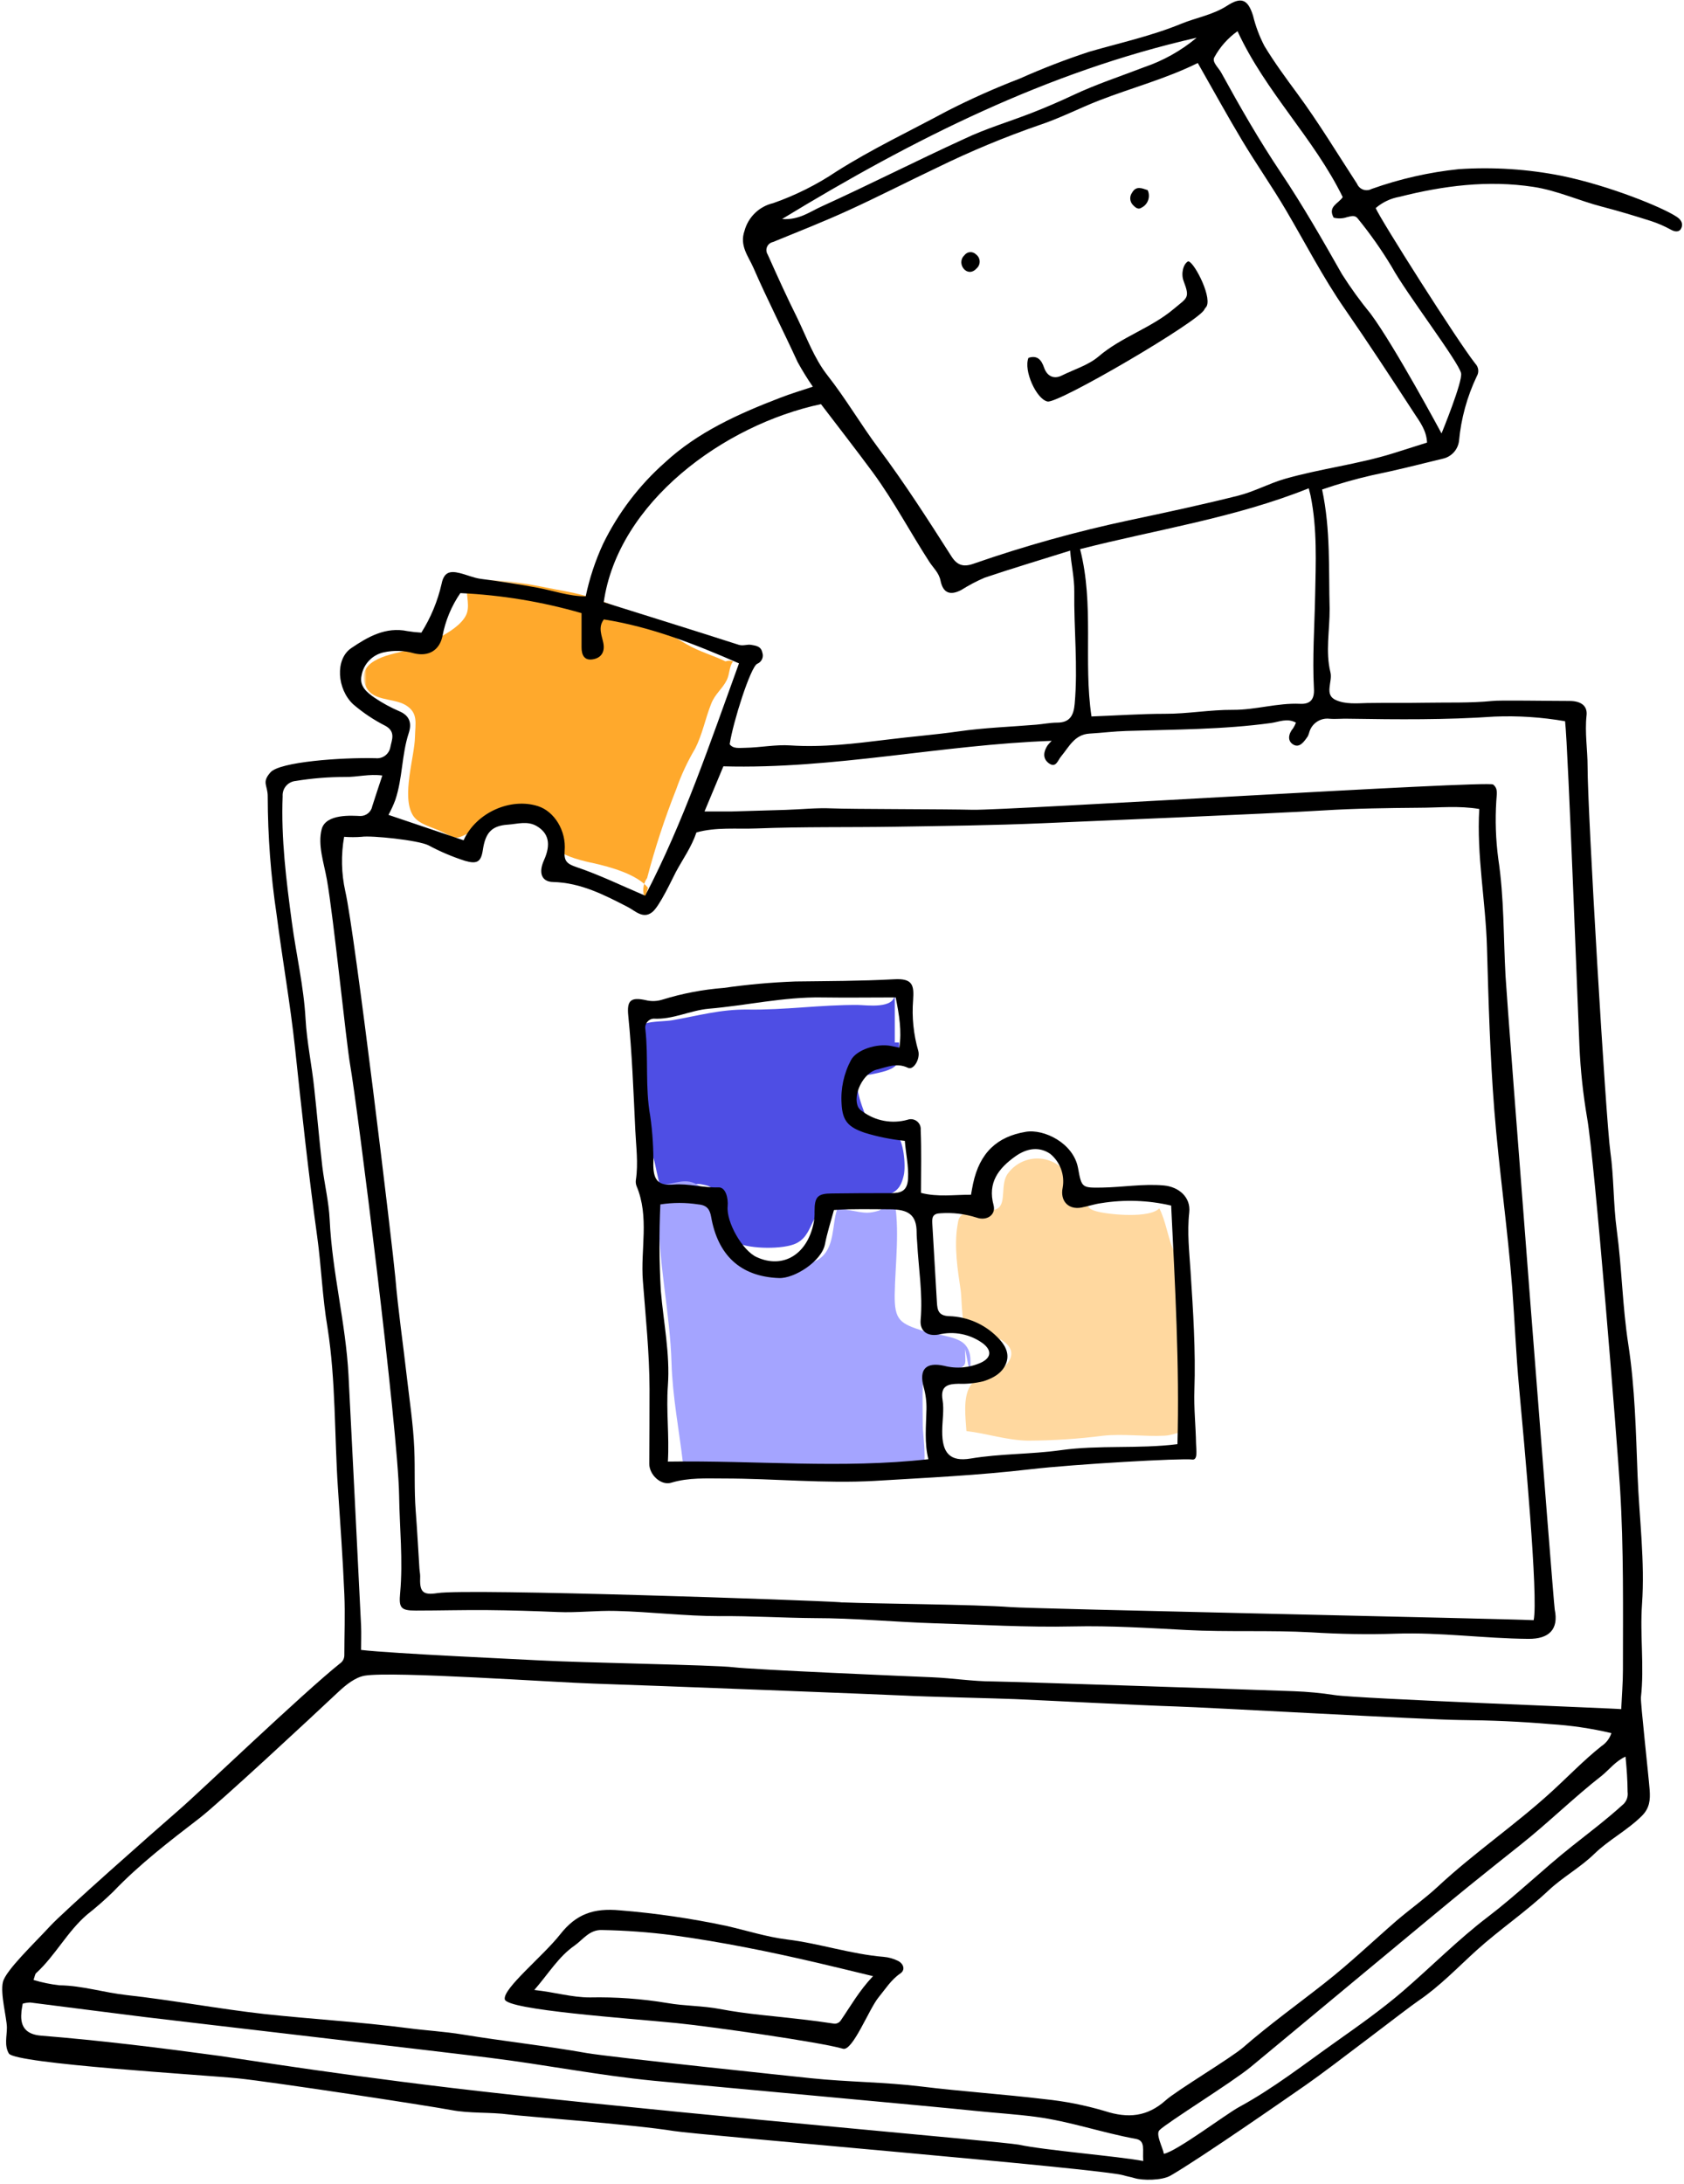<svg width="324" height="420" viewBox="0 0 324 420" fill="none" xmlns="http://www.w3.org/2000/svg">
<mask id="mask0_171_708" style="mask-type:luminance" maskUnits="userSpaceOnUse" x="69" y="111" width="160" height="173">
<path d="M228.8 111.5H69.89V283.42H228.8V111.5Z" fill="white"/>
</mask>
<g mask="url(#mask0_171_708)">
<mask id="mask1_171_708" style="mask-type:luminance" maskUnits="userSpaceOnUse" x="69" y="111" width="160" height="173">
<path d="M228.8 111.5H69.89V283.42H228.8V111.5Z" fill="white"/>
</mask>
<g mask="url(#mask1_171_708)">
<mask id="mask2_171_708" style="mask-type:luminance" maskUnits="userSpaceOnUse" x="55" y="100" width="101" height="75">
<path d="M155.409 100.31H55.499V174.46H155.409V100.31Z" fill="white"/>
</mask>
<g mask="url(#mask2_171_708)">
<path d="M124.129 172.86C123.834 172.219 123.714 171.511 123.78 170.809C123.847 170.106 124.099 169.434 124.509 168.86C126.028 163.059 127.899 157.355 130.109 151.78C131.06 149.062 132.279 146.446 133.749 143.97C135.169 141.17 135.689 138.21 136.839 135.33C137.599 133.41 139.009 132.47 139.839 130.78C140.429 129.53 140.259 128.27 141.039 127.2C140.569 127.04 140.059 127.04 139.589 127.2C137.419 126.12 134.539 125.34 132.079 123.89C124.589 119.49 117.519 115.3 108.869 113.73C102.989 112.67 95.749 110.78 89.869 111.86C89.489 113.72 90.389 116.03 89.869 117.79C88.869 121.19 81.709 124.11 78.539 125.01C75.739 125.81 68.639 126.64 70.199 131.54C71.299 135.02 75.589 134.12 78.059 135.62C80.529 137.12 79.889 139.13 79.839 141.72C79.769 145.58 77.189 153.17 79.449 156.82C80.549 158.59 83.269 159.08 85.079 160C88.259 161.61 87.739 161.3 90.679 160C91.899 159.44 93.249 159.51 94.509 159.07C96.509 158.37 97.509 157.28 99.679 157C102.459 156.64 104.879 157.08 106.059 160C106.729 161.63 106.329 162.46 107.589 163.62C108.849 164.78 112.259 165.62 114.229 166.02C117.399 166.73 122.509 168.13 124.669 170.73" fill="#FFA92C"/>
</g>
<mask id="mask3_171_708" style="mask-type:luminance" maskUnits="userSpaceOnUse" x="107" y="179" width="82" height="63">
<path d="M188.52 179.89H107.56V241.51H188.52V179.89Z" fill="white"/>
</mask>
<g mask="url(#mask3_171_708)">
<path d="M172.16 200.5C172.16 197.36 172.16 194.22 172.16 191.08C172.23 194.15 166.63 193.29 165.11 193.28C157.92 193.22 150.97 194.28 143.84 194.16C138.57 194.1 134.37 195.35 129.25 196.23C128.06 196.43 125.39 196.42 124.25 196.83C122.13 197.61 122.7 197.83 122.25 199.83C121.16 205.05 122.78 210.83 124.11 215.83C124.79 218.36 125.11 220.83 125.91 223.35C126.01 223.66 126.75 227.45 126.91 227.62C128.26 228.79 133.16 227.46 134.78 227.74C137.48 228.19 137.33 228.65 137.63 231.27C137.93 233.89 138.79 237.07 141.24 238.72C143.46 240.21 149.89 240.32 152.64 239.35C156.89 237.86 155.48 232.7 160.01 231.87C162.284 231.559 164.533 231.085 166.74 230.45C167.94 230.06 170.27 230.06 171.28 229.62C173.03 228.86 173.51 227.62 173.88 226.04C174.31 224.23 173.88 219.15 172.34 218.04C170.97 217.1 169.26 218.54 167.71 218.16C166.71 214.32 164.66 211.07 164.84 206.99C166.699 206.843 168.538 206.508 170.33 205.99C173.64 204.93 172.95 203.64 172.98 200.5" fill="#4E4EE4"/>
</g>
<mask id="mask4_171_708" style="mask-type:luminance" maskUnits="userSpaceOnUse" x="169" y="211" width="75" height="68">
<path d="M243.189 211.62H169.559V278.68H243.189V211.62Z" fill="white"/>
</mask>
<g mask="url(#mask4_171_708)">
<path d="M228.38 274.48C228.38 265.7 229.28 256.57 227.76 247.91C227.319 245.247 226.605 242.637 225.63 240.12C224.63 237.65 224.27 234.77 223.05 232.39C221.18 234.34 213.65 233.62 211.25 233.04C208.7 232.42 209.46 231.7 208.58 229.83C208.58 229.74 207.24 228.35 207.15 228.23C206.384 226.993 205.485 225.843 204.47 224.8C203.756 224.103 202.902 223.567 201.965 223.227C201.027 222.887 200.028 222.752 199.034 222.829C198.04 222.907 197.074 223.196 196.2 223.677C195.327 224.159 194.566 224.821 193.97 225.62C192.35 227.62 193.72 231.4 191.9 232.44C190.52 233.23 187.3 232.31 185.74 233.21C184.41 233.98 184.43 234.4 184.2 235.77C183.55 239.77 184.25 244.27 184.84 248.18C185.09 249.83 184.94 255.67 186.38 256.73C187.82 257.79 190.79 256.63 192.53 257.63C196.95 260.17 193.3 263.63 190.01 264.83C188.62 265.35 187.61 265.03 186.64 266.6C185.24 268.85 185.78 272.7 185.94 275.23C189.8 275.67 193.71 277 197.73 277.07C202.595 277.056 207.454 276.738 212.28 276.12C216.15 275.71 220.17 276.32 224.07 276.12C225.67 276.06 227.34 275.12 228.8 275.28" fill="#FFD89F"/>
</g>
<mask id="mask5_171_708" style="mask-type:luminance" maskUnits="userSpaceOnUse" x="112" y="216" width="90" height="70">
<path d="M201.1 216.04H112.36V285.01H201.1V216.04Z" fill="white"/>
</mask>
<g mask="url(#mask5_171_708)">
<path d="M186.659 264.38C186.659 262.27 187.129 260.08 185.569 258.5C184.009 256.92 179.809 256.69 177.569 255.96C173.209 254.54 172.069 253.96 172.139 248.96C172.229 243.22 173.199 236.02 171.979 230.39C170.269 229.92 171.139 231.39 170.219 232.04C169.299 232.69 169.509 232.81 167.879 233.13C165.559 233.58 163.319 232.32 161.049 232.62C160.049 235.54 160.679 239.95 157.659 242.09C155.469 243.65 150.209 243.3 147.659 243.63C145.369 243.93 143.799 244.2 142.069 242.3C138.719 238.62 138.619 229.69 133.589 227.55C131.259 226.55 129.219 228.02 126.939 227.77C126.499 229.25 126.779 231.24 126.749 232.84C126.589 242.72 128.899 252.24 129.199 262.1C129.399 268.68 130.659 274.99 131.399 281.4C136.259 282.1 141.619 281.89 146.519 281.95C150.779 281.95 155.079 281.67 159.339 281.87C162.099 282.01 164.729 282.87 167.499 282.95C169.099 283.02 176.159 284.04 177.409 282.71C178.409 281.61 177.539 275.58 177.539 274.3C177.539 271.72 177.459 269.11 177.539 266.53C177.619 263.95 177.209 263.85 179.429 263.37C180.839 263.07 182.619 263.84 183.979 263.37C186.289 262.61 185.639 262.24 185.689 259.44" fill="#A4A4FF"/>
</g>
</g>
</g>
<path d="M254.37 94.14C257.507 93.065 260.698 92.154 263.93 91.41C268.51 90.48 273.04 89.33 277.58 88.22C278.388 88.047 279.122 87.629 279.683 87.022C280.243 86.415 280.602 85.649 280.71 84.83C281.105 80.507 282.263 76.289 284.13 72.37C284.359 71.991 284.455 71.547 284.405 71.107C284.354 70.668 284.159 70.257 283.85 69.94C280.42 65.6 265.61 42.24 264.68 40.02C265.986 38.896 267.572 38.146 269.27 37.85C277.73 35.71 286.27 34.61 295.02 35.94C299.62 36.64 303.84 38.62 308.31 39.77C311.45 40.58 314.56 41.53 317.65 42.51C318.973 42.941 320.252 43.497 321.47 44.17C322.37 44.67 323.2 44.65 323.52 43.79C323.77 43.11 323.62 42.38 322.62 41.71C319.83 39.85 309.62 35.71 300.52 33.83C293.995 32.528 287.328 32.091 280.69 32.53C274.958 33.125 269.318 34.404 263.89 36.34C263.643 36.473 263.371 36.553 263.092 36.574C262.812 36.596 262.531 36.558 262.267 36.464C262.003 36.369 261.762 36.221 261.559 36.027C261.356 35.833 261.196 35.599 261.09 35.34C257.3 29.53 253.72 23.59 249.6 18C247.39 15 245.18 12 243.27 8.84C242.307 6.989 241.571 5.028 241.08 3C240.08 -0.17 238.8 -0.65 236.08 1.11C233.36 2.87 230.17 3.38 227.24 4.58C221.52 6.93 215.49 8.24 209.58 9.95C205.03 11.441 200.561 13.167 196.19 15.12C191.416 16.955 186.743 19.041 182.19 21.37C175.08 25.2 167.76 28.65 160.92 32.99C157.14 35.523 153.054 37.566 148.76 39.07C147.443 39.375 146.234 40.032 145.262 40.971C144.29 41.91 143.591 43.095 143.24 44.4C142.24 47.25 143.99 49.29 144.94 51.46C147.61 57.59 150.67 63.55 153.46 69.63C154.355 71.259 155.333 72.841 156.39 74.37C154.22 75.09 152.13 75.72 150.11 76.5C142.11 79.57 134.23 83.11 127.92 88.96C122.98 93.333 118.947 98.633 116.05 104.56C114.549 107.798 113.422 111.197 112.69 114.69C109.4 114.69 106.41 113.57 103.33 113.02C99.73 112.353 96.123 111.79 92.51 111.33C91.12 111.14 89.8 110.54 88.42 110.21C86.62 109.77 85.42 109.98 84.96 112.29C84.202 115.614 82.887 118.786 81.07 121.67C80.175 121.622 79.284 121.526 78.4 121.38C74.19 120.5 70.75 122.5 67.58 124.65C64.41 126.8 64.86 132.57 67.95 135.45C69.856 137.088 71.955 138.489 74.2 139.62C76.2 140.77 75.35 142.36 75.1 143.71C74.982 144.354 74.625 144.93 74.1 145.322C73.575 145.713 72.921 145.891 72.27 145.82C65.58 145.66 53.84 146.52 52.05 148.53C50.26 150.54 51.55 151.01 51.51 153.24C51.526 160.828 52.097 168.405 53.22 175.91C54.32 184.49 55.85 193.01 56.77 201.62C58.05 213.68 59.35 225.75 61.02 237.77C61.83 243.6 62.02 249.53 63.02 255.37C64.62 265.61 64.33 275.96 65.02 286.25C65.47 293.02 65.96 299.79 66.25 306.57C66.42 310.5 66.25 314.45 66.25 318.38C66.243 318.688 66.163 318.989 66.015 319.259C65.867 319.529 65.656 319.759 65.4 319.93C58.23 325.66 38.12 344.93 34.49 348.04C29.03 352.79 12.28 367.57 9.62 370.46C6.44 373.9 1.1 378.97 0.56 381.19C0.02 383.41 1.3 388.07 1.33 389.93C1.33 391.61 0.8 393.39 1.7 394.93C2.86 396.93 39.32 399.05 45.83 399.72C52.34 400.39 82.38 404.97 86.75 405.8C90.46 406.51 94.24 406.17 97.98 406.67C100.6 407.03 121.8 408.57 129.62 409.84C134.49 410.63 212.13 417.11 216.15 418.36C216.85 418.58 217.57 418.68 218.28 418.9C219.81 419.38 223.55 419.38 225.21 418.42C230.83 415.18 247.54 403.57 251.36 400.91C256.56 397.29 270.71 386.27 272.88 384.81C277.02 382 280.46 378.38 284.12 375.06C288.57 371.06 293.56 367.69 297.94 363.57C300.68 361 304.09 359.14 306.77 356.52C309.45 353.9 313.11 352.01 315.89 349.24C317.39 347.75 317.53 346.16 317.39 344.24C317.18 341.45 315.61 327.35 315.71 326.45C316.39 320.5 315.5 314.53 315.92 308.57C316.5 300.28 315.4 292.05 315.07 283.8C314.74 275.35 314.57 266.87 313.28 258.53C312.15 251.23 312.05 243.86 311.06 236.53C310.38 231.53 310.53 226.45 309.82 221.43C308.97 215.43 305.42 155.74 305.45 147.43C305.45 144.16 304.89 140.92 305.25 137.61C305.48 135.61 304 134.81 301.95 134.81C298.15 134.81 288.27 134.64 287.15 134.81C282.85 135.24 278.55 135.07 274.25 135.15C270.52 135.22 266.78 135.15 263.05 135.21C261.05 135.27 258.84 135.46 257.05 134.65C254.69 133.65 256.42 131.13 255.98 129.33C254.98 125.33 255.85 121.17 255.82 117.07C255.61 109.51 256.03 101.93 254.37 94.14ZM295.07 311.6C289.02 311.3 199.02 309.44 194.38 309.08C187.78 308.57 168.04 308.43 162.45 308.19C162.08 308.19 161.77 308.19 161.54 308.14C156.54 307.78 90.09 305.46 84.18 306.39C81.18 306.86 80.72 306.05 80.84 303.13C80.84 302.66 80.73 302.19 80.7 301.72C80.46 298 80.27 294.28 79.98 290.57C79.67 286.57 79.87 282.63 79.71 278.67C79.51 273.97 78.79 269.29 78.25 264.61C77.53 258.29 76.6 251.99 76.06 245.66C75.63 240.66 68.32 179.66 66.44 171.44C65.671 167.989 65.593 164.421 66.21 160.94C67.328 161.026 68.451 161.026 69.57 160.94C71.41 160.65 80.45 161.58 82.43 162.57C84.689 163.786 87.056 164.79 89.5 165.57C91.75 166.21 92.55 165.79 92.89 163.52C93.38 160.18 94.56 158.81 97.71 158.6C99.53 158.48 101.44 157.82 103.25 158.87C105.56 160.22 106.05 162.36 104.66 165.44C103.56 167.89 104.22 169.58 106.4 169.63C111.73 169.76 116.25 172.1 120.82 174.46C122.21 175.18 123.71 176.79 125.44 175.46C126.85 174.46 129.44 168.82 130.05 167.68C131.38 165.21 133.05 162.91 133.99 160.1C137.75 159.04 141.71 159.48 145.58 159.33C154.44 158.98 163.33 159.14 172.2 159C181.65 158.85 191.11 158.74 200.55 158.33C208.12 158 244.22 156.5 254.7 155.86C260.8 155.48 266.91 155.4 273.01 155.35C276.84 155.35 280.7 154.92 284.61 155.59C284.08 164.54 285.84 173.3 286.09 182.17C286.39 192.59 286.68 203.02 287.5 213.45C288.4 224.95 290.09 236.35 290.96 247.84C291.43 254.14 291.68 260.45 292.26 266.73C293.26 277.56 296.02 307.29 295.07 311.6ZM6.45 380.79C6.7 380.09 6.73 379.68 6.95 379.48C10.65 376.09 12.95 371.48 16.77 368.21C18.512 366.838 20.18 365.376 21.77 363.83C26.83 358.54 32.62 354.1 38.4 349.66C42.2 346.73 59.79 330.39 65.05 325.44C66.5 324.08 68.33 322.58 70.18 322.27C75.56 321.37 106.88 323.58 114.28 323.8C123.96 324.1 171.5 325.96 174.03 326.1C177.58 326.31 191.8 326.63 195.35 326.78C199.27 326.94 219.86 328 226.24 328.19C232.32 328.37 274.34 330.74 280.97 330.8C286.73 330.85 292.54 331.09 298.31 331.59C302.259 331.833 306.179 332.411 310.03 333.32C309.697 334.347 309.023 335.229 308.12 335.82C304.74 338.51 301.75 341.63 298.58 344.53C291.58 350.94 283.67 356.3 276.71 362.77C274.18 365.13 271.36 367.12 268.71 369.38C264.1 373.38 259.71 377.58 254.87 381.38C249.63 385.5 244.23 389.38 239.19 393.76C236.8 395.83 226.4 402.04 224.3 403.92C220.73 407.12 217.03 407.45 212.58 406.01C208.771 404.878 204.864 404.107 200.91 403.71C193.06 402.77 185.16 402.25 177.31 401.29C170.24 400.42 163.11 400.43 156.03 399.69C152.25 399.29 117.86 395.69 112.88 394.85C104.94 393.44 96.93 392.58 88.99 391.28C85.52 390.71 81.99 390.52 78.5 390.06C69.31 388.86 60.06 388.34 50.84 387.34C41.97 386.34 33.21 384.68 24.36 383.7C20.02 383.23 15.83 381.87 11.43 381.82C9.742 381.627 8.075 381.283 6.45 380.79ZM73.56 149.15C72.85 151.32 72.22 153.15 71.63 155.03C71.532 155.574 71.244 156.065 70.817 156.415C70.39 156.765 69.852 156.951 69.3 156.94C67.84 156.88 62.68 156.44 61.89 159.48C61.1 162.52 62.32 165.94 62.89 169.14C64.19 176.46 66.59 200.37 67.38 204.88C68.76 212.75 76.6 274.97 76.79 287.63C76.88 293.87 77.56 300.1 76.99 306.34C76.72 309.19 77.06 309.76 79.99 309.75C84.58 309.75 89.18 309.62 93.77 309.66C98.36 309.7 102.77 309.84 107.33 310.03C111.06 310.19 114.78 309.72 118.49 309.82C125.14 309.98 131.8 310.82 138.49 310.82C144.55 310.76 150.6 311.16 156.65 311.2C164.4 311.2 172.15 311.95 179.9 312.2C188.75 312.46 197.58 313 206.45 312.8C213.71 312.64 221 313.1 228.27 313.49C236.27 313.91 244.27 313.49 252.34 313.94C257.74 314.27 263.18 314.38 268.6 314.19C277.11 313.9 285.53 315.12 294.02 315.19C298.02 315.24 299.92 313.38 299.13 309.56C298.91 308.51 290.02 194.12 289.66 187.66C289.25 180.17 289.4 172.66 288.27 165.19C287.778 161.481 287.651 157.733 287.89 154C287.94 152.8 288.3 151.68 287.27 150.88C286.24 150.08 193.66 155.88 187.15 155.74C181.87 155.6 163.75 155.63 159.98 155.47C157.09 155.34 154.05 155.67 151.11 155.76C147.71 155.87 144.3 155.96 140.89 156.06H135.55C136.9 152.82 138.07 150.06 139.18 147.38C160.39 147.97 181.08 143.23 202.34 142.48C202.064 142.752 201.804 143.039 201.56 143.34C200.77 144.53 200.56 145.85 201.75 146.76C203.16 147.82 203.51 146.24 204.15 145.48C205.68 143.65 206.74 141.26 209.62 141.09C211.99 140.95 214.36 140.65 216.73 140.58C226.02 140.29 235.32 140.32 244.57 139.05C246.04 138.85 247.66 138.05 249.34 138.98C249.2 139.355 249.018 139.714 248.8 140.05C247.88 141.14 247.64 142.51 248.85 143.21C250.06 143.91 250.95 142.58 251.63 141.59C251.764 141.286 251.874 140.971 251.96 140.65C252.224 139.873 252.745 139.209 253.438 138.769C254.131 138.329 254.954 138.138 255.77 138.23C257.05 138.34 258.36 138.17 259.65 138.23C268.93 138.38 278.21 138.46 287.49 137.82C292.052 137.629 296.621 137.927 301.12 138.71C301.71 143.71 303.71 197.81 303.88 201.15C304.083 205.793 304.577 210.419 305.36 215C306.84 223.44 311.13 277.15 311.69 286.16C312.42 297.83 312.25 309.52 312.25 321.16C312.25 323.63 312.04 326.1 311.92 328.71C311.18 328.56 261.24 326.71 256.78 326C254.176 325.602 251.552 325.355 248.92 325.26C243.21 325.04 195.43 323.44 191.06 323.38C187.19 323.38 183.28 322.74 179.39 322.58C175.26 322.41 145.12 321.13 141.1 320.65C137.3 320.19 112.23 319.81 103.58 319.32C100.42 319.14 75.36 318.02 69.47 317.32C69.47 315.76 69.54 314.2 69.47 312.65C68.677 296.577 67.87 280.51 67.05 264.45C66.52 254.45 63.9 244.65 63.43 234.6C63.27 231.16 62.43 227.77 62.01 224.34C61.43 219.34 61.01 214.34 60.47 209.41C60.01 204.92 59.04 200.46 58.79 195.99C58.44 189.67 56.98 183.56 56.15 177.34C55.08 169.34 54.06 161.26 54.38 153.13C54.332 152.414 54.566 151.707 55.031 151.16C55.495 150.613 56.155 150.269 56.87 150.2C60.02 149.685 63.208 149.427 66.4 149.43C68.71 149.47 71.02 148.8 73.56 149.15ZM230.47 12.15C233.39 17.26 236.11 22.23 239.02 27.08C241.72 31.57 244.74 35.88 247.4 40.39C251.15 46.75 254.51 53.32 258.72 59.39C263.3 66.01 267.72 72.76 272.1 79.49C273.19 81.15 274.46 82.79 274.56 85.12L268.24 87.12C261.32 89.3 254.07 90.12 247.12 92.12C244.12 93 241.26 94.57 238.22 95.33C231.27 97.08 224.22 98.58 217.22 100.07C207.081 102.224 197.088 105.013 187.3 108.42C185.3 109.13 184.12 108.67 183.06 107.01C178.59 100.01 174.06 92.94 169.06 86.26C165.63 81.66 162.75 76.7 159.19 72.17C156.67 68.96 155.19 64.89 153.4 61.17C151.4 57.17 149.54 53.06 147.71 48.96C147.569 48.745 147.484 48.498 147.46 48.242C147.436 47.986 147.475 47.728 147.574 47.491C147.672 47.254 147.827 47.044 148.025 46.88C148.223 46.716 148.458 46.603 148.71 46.55C153.59 44.55 158.47 42.64 163.25 40.45C169.01 37.82 174.65 34.92 180.38 32.2C186.722 29.096 193.247 26.381 199.92 24.07C203.92 22.75 207.62 20.82 211.5 19.31C217.79 16.87 224.31 15.16 230.47 12.11V12.15ZM157.98 77.76C161.36 82.2 164.73 86.51 167.98 90.92C171.98 96.39 175.14 102.4 178.82 108.08C179.58 109.24 180.66 110.16 180.96 111.69C181.44 114.06 182.82 114.59 184.96 113.46C186.393 112.558 187.894 111.769 189.45 111.1C194.82 109.29 200.26 107.67 205.9 105.9C206.09 108.59 206.72 111.1 206.69 113.76C206.6 120.95 207.41 128.13 206.77 135.33C206.58 137.51 205.91 138.97 203.41 138.98C202.06 138.98 200.71 139.26 199.41 139.37C194.41 139.79 189.41 139.95 184.41 140.67C179.84 141.32 175.24 141.67 170.66 142.25C164.52 143 158.34 143.78 152.05 143.36C149.24 143.17 146.29 143.77 143.39 143.82C142.29 143.82 141.07 144.07 140.39 143.13C141.05 138.8 144.39 128.34 145.67 127.67C146.087 127.51 146.425 127.194 146.612 126.789C146.799 126.383 146.819 125.921 146.67 125.5C146.42 124.29 145.48 124.19 144.52 124.02C143.73 123.89 143.01 124.27 142.16 124.02C133.5 121.23 124.8 118.54 116.16 115.82C118.89 96.64 139.23 81.7 157.98 77.72V77.76ZM89.21 161.61L74.74 156.72C75.251 155.794 75.692 154.832 76.06 153.84C77.47 149.65 77.27 145.17 78.64 140.99C79.22 139.22 78.92 137.71 76.92 136.83C75.231 136.11 73.614 135.233 72.09 134.21C70.65 133.21 69.09 132 69.56 129.92C69.747 128.836 70.254 127.833 71.014 127.039C71.775 126.244 72.755 125.694 73.83 125.46C75.762 125.038 77.769 125.103 79.67 125.65C82.48 126.33 84.56 125.06 85.13 122.34C85.688 119.374 86.86 116.557 88.57 114.07C96.467 114.433 104.295 115.725 111.89 117.92V124.5C111.89 125.94 112.39 127.03 113.95 126.82C115.51 126.61 116.45 125.56 116.08 123.66C115.8 122.22 115.01 120.66 116.18 119.13C125.27 120.56 133.71 123.88 142.18 127.58C136.63 142.84 131.54 158.06 124.13 172.26C119.63 170.35 115.36 168.26 110.9 166.76C109 166.12 108.48 165.53 108.64 163.61C108.96 159.75 106.64 156.05 103.53 155.05C98.29 153.35 91.65 156.23 89.21 161.57V161.61ZM207.8 105.61C222.55 101.84 237.6 99.61 251.8 93.91C252.04 94.85 252.11 95.1 252.16 95.36C253.45 101.73 253.16 108.17 253.03 114.6C252.91 120.6 252.48 126.51 252.8 132.47C252.91 134.35 252.23 135.47 250.13 135.36C245.77 135.16 241.57 136.55 237.19 136.52C232.81 136.49 228.48 137.3 224.12 137.28C219.43 137.28 214.77 137.62 210 137.79C208.41 127.12 210.57 116.34 207.8 105.58V105.61ZM219.96 415.61C215.01 414.68 200.96 413.55 196.01 412.47C191.83 411.78 139.6 407.35 97.82 402.8C68.56 399.62 45.82 395.88 42.49 395.43C30.97 393.86 19.44 392.43 7.86 391.5C5.16 391.27 3.86 389.92 4.11 387.18C4.11 386.6 4.28 386.01 4.37 385.35C4.842 385.216 5.329 385.142 5.82 385.13C13.14 386.05 20.46 387.01 27.82 387.92C31.82 388.42 87.73 394.92 94.3 395.77C104.79 397.07 115.15 399.14 125.7 400.17C138.35 401.39 179.53 405.11 187.44 405.95C191.44 406.37 195.38 406.6 199.32 407.12C205.83 407.98 212.06 410.18 218.51 411.35C220.48 411.71 219.76 413.49 219.96 415.6V415.61ZM312.75 337.85C312.98 340.22 313.14 342.41 313.15 344.65C313.206 345.062 313.168 345.481 313.038 345.876C312.908 346.272 312.69 346.632 312.4 346.93C309.22 349.83 305.76 352.45 302.4 355.11C296.87 359.5 291.82 364.43 286.2 368.71C280.58 372.99 275.43 378.19 270 382.88C265.91 386.4 261.51 389.51 257.1 392.63C250.96 396.97 245.03 401.63 238.4 405.23C235.91 406.57 226.4 413.76 223.93 414.23C223.68 412.93 222.3 410.45 223.08 409.68C224.53 408.22 237.08 400.46 240.62 397.54C247.54 391.83 277.1 367.2 282.57 362.78C285.85 360.13 289.18 357.47 292.47 354.86C297.85 350.6 302.77 345.73 308.2 341.49C309.68 340.29 310.82 338.71 312.75 337.84V337.85ZM256.57 41.85C257.426 42.081 258.332 42.05 259.17 41.76C259.83 41.64 260.63 41.24 261.24 42.04C263.635 44.974 265.817 48.075 267.77 51.32C270.49 56.32 280.66 69.61 281.11 71.78C281.45 73.38 277.35 83.36 277.35 83.36C277.35 83.36 268.35 66.6 263.72 60.36C261.726 57.935 259.883 55.39 258.2 52.74C254.45 46.13 250.68 39.54 246.45 33.23C242.22 26.92 238.57 20.54 234.98 14C234.45 13 233.1 11.91 233.65 11C234.734 9.017 236.256 7.307 238.1 6C243.49 17.69 252.83 26.63 258.34 37.91C257.51 39.18 255.44 39.69 256.57 41.81V41.85ZM230.17 7.31C227.206 9.77 223.817 11.668 220.17 12.91C215.6 14.67 210.94 16.19 206.5 18.28C203.88 19.513 201.213 20.66 198.5 21.72C194.17 23.41 189.68 24.72 185.5 26.72C176.33 30.91 167.34 35.49 158.17 39.66C155.91 40.66 153.74 42.38 150.47 42.12C175.71 26.76 201.49 13.8 230.17 7.27V7.31Z" fill="black"/>
<path d="M177.2 229.42C177.2 225.29 177.31 221.32 177.14 217.36C177.176 217.038 177.13 216.712 177.006 216.413C176.881 216.114 176.682 215.852 176.427 215.652C176.173 215.451 175.871 215.319 175.551 215.268C175.232 215.217 174.904 215.249 174.6 215.36C173.127 215.768 171.581 215.836 170.079 215.557C168.576 215.278 167.157 214.66 165.93 213.75C165.588 213.55 165.305 213.264 165.11 212.92C163.99 210.56 166.11 206.34 168.68 205.71C170.68 205.22 172.54 204.33 174.68 205.36C175.79 205.89 177.08 203.63 176.68 202.12C175.76 198.947 175.421 195.634 175.68 192.34C175.88 189.48 175.63 188.11 171.95 188.34C165.64 188.68 159.34 188.68 153.03 188.76C148.411 188.932 143.805 189.346 139.23 190C135.232 190.31 131.281 191.065 127.45 192.25C126.407 192.582 125.291 192.617 124.23 192.35C121.32 191.72 120.59 192.43 120.88 195.35C121.61 202.66 121.88 209.99 122.23 217.35C122.38 220.52 122.82 223.69 122.35 226.87C122.28 227.276 122.318 227.693 122.46 228.08C124.98 234.03 123.21 240.27 123.69 246.36C124.22 253.26 124.94 260.15 124.97 267.08C124.97 271.887 124.953 276.703 124.92 281.53C124.92 283.64 127.18 285.78 129.18 285.15C132.51 284.15 135.9 284.35 139.26 284.35C148.93 284.35 158.6 285.35 168.26 284.81C178.26 284.21 188.26 283.74 198.19 282.58C206.78 281.58 227.44 280.42 229.38 280.7C230.51 280.86 230.14 278.81 230.12 277.7C230.06 274.25 229.68 270.8 229.8 267.36C230.06 259.76 229.56 252.2 229.07 244.63C228.83 240.82 228.38 237.02 228.81 233.18C229.14 230.27 226.81 228.25 223.91 227.99C219.91 227.64 215.97 228.34 211.99 228.4C208.19 228.45 208.1 228.47 207.42 224.68C206.56 219.84 200.85 217.07 197.33 217.68C191.85 218.6 188.48 221.68 187.21 227.68C187.07 228.34 186.96 229 186.82 229.78C183.58 229.76 180.43 230.26 177.2 229.42ZM128.5 281.1C128.79 276.05 128.15 271.3 128.5 266.49C128.94 260.38 127.65 254.31 127.14 248.23C126.83 242.705 126.799 237.168 127.05 231.64C129.478 231.259 131.951 231.259 134.38 231.64C136.06 231.79 136.58 232.64 136.83 234.07C138.09 241.17 142.23 245.52 149.88 245.8C152.88 245.91 158.09 242.54 158.72 239.3C159.15 237.08 159.86 234.91 160.45 232.71C164.1 232.46 167.64 232.58 171.17 232.58C174.7 232.58 176.38 233.58 176.36 237.08C176.36 237.76 176.43 238.43 176.47 239.08C176.73 244 177.57 248.88 177.13 253.84C176.94 256.02 178.43 257.06 180.59 256.67C182.046 256.318 183.561 256.286 185.031 256.578C186.5 256.87 187.889 257.478 189.1 258.36C190.85 259.7 190.73 261.1 188.8 262.04C186.564 263.067 184.043 263.293 181.66 262.68C178.15 261.91 176.76 263.33 177.72 266.81C178.104 268.186 178.283 269.612 178.25 271.04C178.18 274.29 177.83 277.54 178.62 280.64C161.96 282.51 145.41 280.84 128.5 281.1ZM226.5 277.75C218.94 278.69 211.5 277.87 204.05 278.91C198.34 279.71 192.5 279.55 186.76 280.51C182.76 281.18 181.25 279.44 181.28 275.27C181.28 273.27 181.67 271.19 181.35 269.27C180.86 266.44 182.5 266.17 184.43 266.13C186.034 266.191 187.64 266.03 189.2 265.65C191.2 265.02 193.03 263.96 193.66 261.95C194.24 260.12 193.28 258.52 191.86 257.13C189.412 254.671 186.118 253.24 182.65 253.13C180.57 253.06 180.35 252.01 180.26 250.47C179.966 245.41 179.67 240.347 179.37 235.28C179.3 234.11 179.46 233.39 180.96 233.34C183.301 233.175 185.653 233.457 187.89 234.17C189.89 234.88 191.66 233.62 191.16 231.77C189.99 227.45 192.11 224.72 195.3 222.43C197.71 220.7 200.07 220.55 202.06 221.91C202.999 222.682 203.716 223.69 204.138 224.83C204.56 225.971 204.671 227.203 204.46 228.4C203.92 230.96 205.55 232.71 208.07 232.24C209.34 232 210.57 231.57 211.84 231.4C216.323 230.668 220.907 230.824 225.33 231.86C226.08 247.27 226.95 262.54 226.54 277.75H226.5ZM174.09 219.42C174.29 221.97 174.84 224.25 174.71 226.67C174.58 229.09 173.32 229.46 171.46 229.47C167.69 229.47 163.91 229.47 160.13 229.53C157.3 229.53 156.71 230.15 156.72 233.03C156.741 233.7 156.694 234.37 156.58 235.03C155.4 241.24 150.68 244.12 145.58 241.77C142.85 240.53 139.72 235.06 140 232.01C140.15 230.39 139.6 228.31 138.25 228.36C135.32 228.47 132.5 227.58 129.61 227.82C126.72 228.06 125.76 227.04 125.7 224.2C125.756 220.996 125.556 217.792 125.1 214.62C124.1 209.09 124.79 203.5 124.17 197.97C124.124 197.732 124.129 197.488 124.183 197.252C124.237 197.016 124.34 196.794 124.485 196.6C124.63 196.406 124.814 196.245 125.025 196.126C125.235 196.007 125.469 195.934 125.71 195.91C129.45 196.13 132.78 194.31 136.39 194C143.63 193.38 150.76 191.72 158.09 191.83C162.81 191.9 167.53 191.83 172.33 191.83C173 195.2 173.52 198.23 173.03 201.49L171.49 201.17C168.65 200.6 164.78 201.93 163.74 203.86C162.356 206.444 161.725 209.365 161.92 212.29C162.09 215.58 163.19 216.77 166.38 217.86C168.906 218.631 171.502 219.153 174.13 219.42H174.09Z" fill="black"/>
<path d="M97.12 384.52C97.54 386.57 120.85 388.16 130.12 389.08C136.45 389.71 157.86 392.74 162.19 394.02C164.03 394.56 167.19 386.4 169.01 384.17C170.32 382.58 171.43 380.76 173.24 379.53C174.24 378.84 173.84 377.64 172.75 377.11C171.896 376.688 170.97 376.431 170.02 376.35C163.71 375.83 157.69 373.77 151.39 373C147.55 372.53 143.65 371.28 139.78 370.4C133.005 368.958 126.144 367.956 119.24 367.4C114.24 366.94 110.87 368.09 107.79 372.01C104.47 376.23 96.7 382.47 97.12 384.52ZM102.8 382.72C105.61 379.48 107.49 376.3 110.53 374.19C112.19 373.02 113.4 371.1 115.83 371.19C120.378 371.272 124.919 371.606 129.43 372.19C138.84 373.48 148.15 375.36 157.43 377.53C160.76 378.31 164.08 379.12 167.97 380.06C165.29 382.88 163.65 385.84 161.74 388.61C161.583 388.834 161.364 389.006 161.109 389.106C160.855 389.205 160.577 389.228 160.31 389.17C158.37 388.87 156.42 388.62 154.47 388.39C149.17 387.75 143.81 387.39 138.58 386.39C135.19 385.74 131.78 385.82 128.39 385.23C123.471 384.409 118.486 384.048 113.5 384.15C110.03 384.16 106.75 383.14 102.8 382.72Z" fill="black"/>
<path d="M228.53 50.3C227.67 50.81 227.17 52.62 227.74 54.09C228.99 57.37 228.42 57.23 225.85 59.4C221.41 63.14 215.77 64.79 211.35 68.57C209.41 70.23 206.63 71.06 204.23 72.25C202.82 72.94 201.47 72.42 200.88 70.7C200.4 69.32 199.66 68.24 197.88 68.82C196.88 71.23 199.42 76.82 201.56 77.22C203.7 77.62 230.85 61.71 231.72 59.52C231.82 59.27 232.08 59.09 232.18 58.85C233.13 56.7 229.39 49.8 228.53 50.3Z" fill="black"/>
<path d="M220.809 36.57C219.669 36.19 218.589 35.69 217.809 37.06C217.549 37.417 217.425 37.856 217.462 38.297C217.499 38.738 217.693 39.151 218.009 39.46C218.449 39.93 219.009 40.36 219.589 39.96C220.198 39.67 220.668 39.151 220.897 38.516C221.125 37.881 221.094 37.182 220.809 36.57Z" fill="black"/>
<path d="M187.889 51.63C188.088 51.458 188.245 51.244 188.348 51.003C188.452 50.762 188.499 50.5 188.486 50.238C188.474 49.976 188.402 49.721 188.276 49.49C188.15 49.26 187.973 49.062 187.759 48.91C187.608 48.761 187.427 48.647 187.227 48.575C187.027 48.503 186.814 48.476 186.603 48.495C186.392 48.514 186.187 48.579 186.003 48.685C185.82 48.791 185.661 48.936 185.539 49.11C183.889 50.67 186.089 53.6 187.889 51.63Z" fill="black"/>
</svg>
